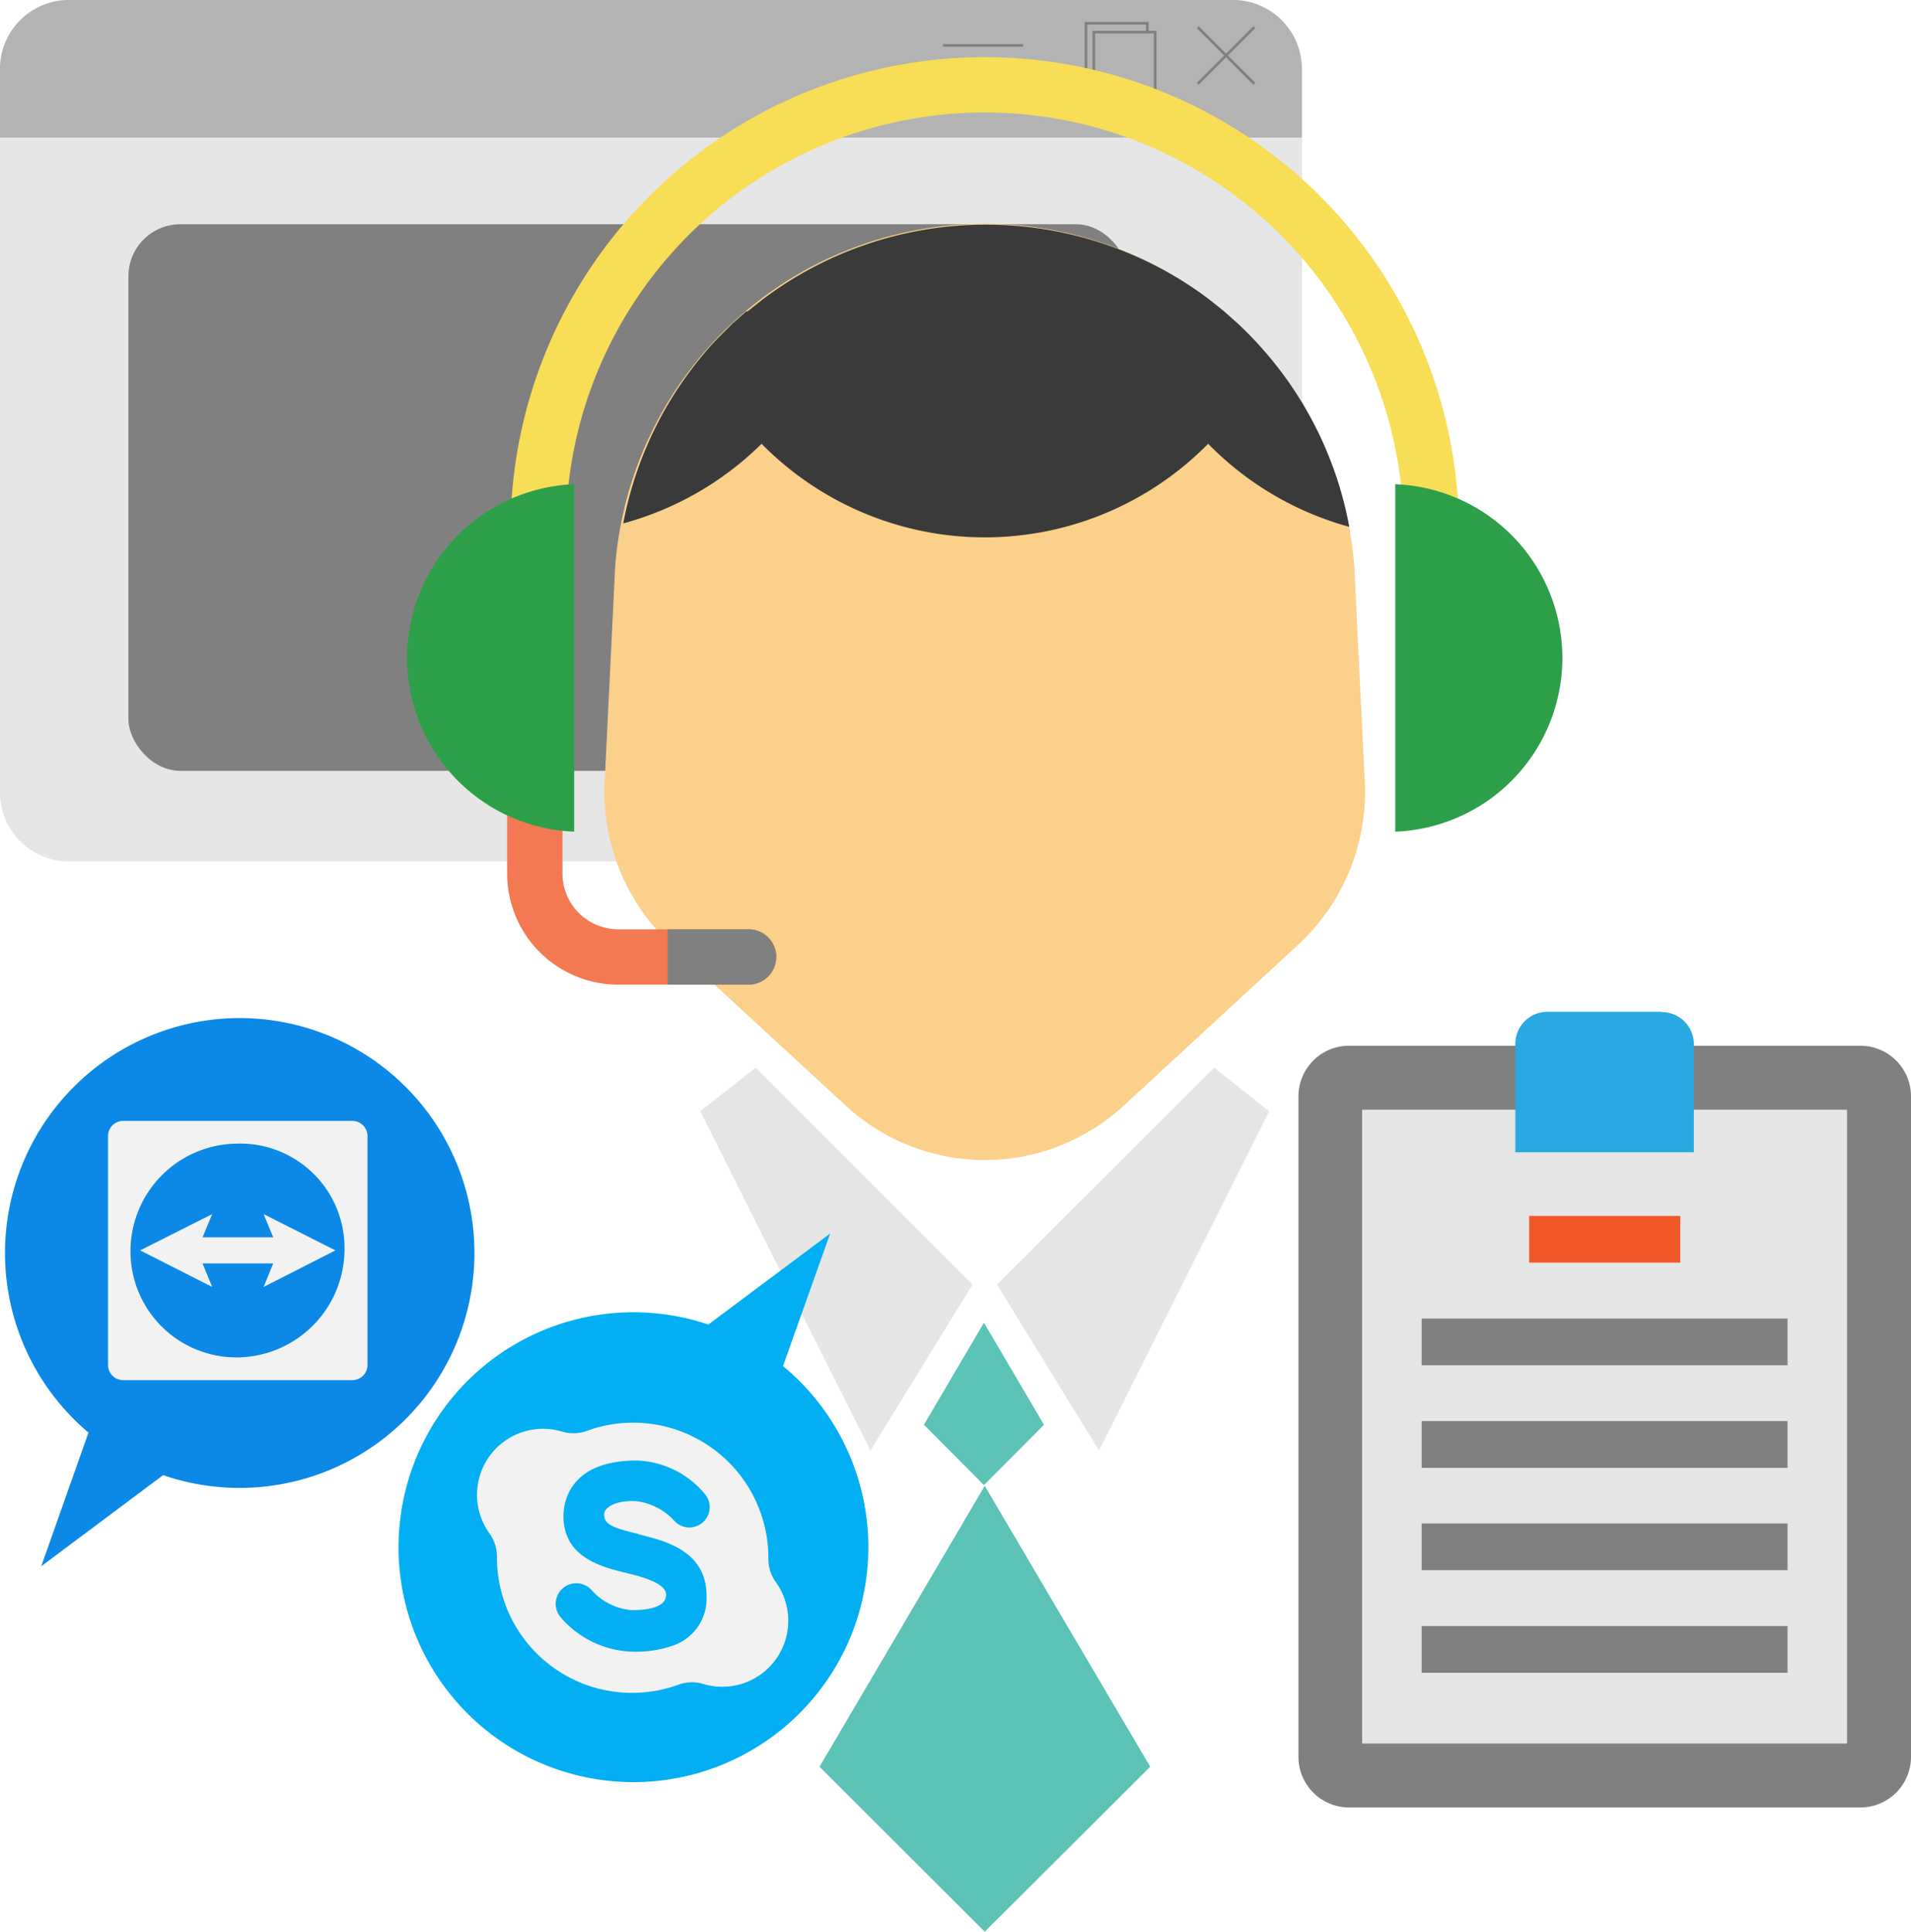 <svg xmlns="http://www.w3.org/2000/svg" viewBox="0 0 73.22 74.02"><defs><style>.cls-1{fill:#e6e6e6;}.cls-2{fill:#b3b3b3;}.cls-3{fill:none;stroke:gray;stroke-miterlimit:10;stroke-width:0.1px;}.cls-4{fill:gray;}.cls-5{fill:#fbd08a;}.cls-6{fill:#f8dd57;}.cls-7{fill:#3a3a3a;}.cls-8{fill:#5cc3b6;}.cls-9{fill:#f37953;}.cls-10{fill:#2d9f48;}.cls-11{fill:#29a9e1;}.cls-12{fill:#f05829;}.cls-13{fill:#0c89e6;}.cls-14{fill:#02aff3;}.cls-15{fill:#f2f2f2;}</style></defs><title>Asset 12</title><g id="Layer_2" data-name="Layer 2"><g id="Layer_1-2" data-name="Layer 1"><path class="cls-1" d="M49.89,2.64V30.32A2.64,2.64,0,0,1,47.24,33H2.64A2.64,2.64,0,0,1,0,30.32V2.64A2.64,2.64,0,0,1,2.64,0h44.6a2.64,2.64,0,0,1,2.64,2.64Zm0,0"/><path class="cls-2" d="M49.88,2.64V5.27H0V2.64A2.64,2.64,0,0,1,2.64,0h44.6a2.64,2.64,0,0,1,2.64,2.64Zm0,0"/><line class="cls-3" x1="48.06" y1="1.04" x2="45.89" y2="3.21"/><line class="cls-3" x1="48.06" y1="3.21" x2="45.89" y2="1.04"/><line class="cls-3" x1="39.2" y1="1.74" x2="36.13" y2="1.74"/><polyline class="cls-3" points="41.91 3.24 41.61 3.24 41.61 0.89 43.96 0.89 43.96 1.23"/><rect class="cls-3" x="41.91" y="1.23" width="2.35" height="2.35"/><rect class="cls-4" x="4.92" y="8.59" width="38.3" height="20.94" rx="1.99" ry="1.99"/><path class="cls-5" d="M49.72,36.21l-6.67,6.15a7.85,7.85,0,0,1-10.64,0l-6.67-6.15a8,8,0,0,1-2.56-6.5l.39-8a13.92,13.92,0,0,1,.21-1.58,14.2,14.2,0,0,1,22.51-8.69q.57.43,1.1.92a14.5,14.5,0,0,1,1.2,1.26,14.14,14.14,0,0,1,3.09,6.51,13.92,13.92,0,0,1,.21,1.58l.39,8a8,8,0,0,1-2.56,6.5Zm0,0"/><path class="cls-6" d="M55.9,20.36H53.78a16.05,16.05,0,1,0-32.1,0H19.56a18.17,18.17,0,0,1,36.34,0Zm0,0"/><path class="cls-7" d="M51.69,20.14a14.14,14.14,0,0,0-3.09-6.51,14.5,14.5,0,0,0-1.2-1.26l-.52-.46-.11-.09-.44-.35,0,0h0a14.2,14.2,0,0,0-17.11,0h0l-.58.46-.05,0-.53.47-.06.06-.51.51,0,0q-.27.28-.52.58a14.14,14.14,0,0,0-3.09,6.5A12,12,0,0,0,29.18,17a12,12,0,0,0,17.11,0,12,12,0,0,0,5.4,3.18Zm0,0"/><path class="cls-1" d="M28.95,40.9l8.31,8.31-3.91,6.36-6.52-13Zm0,0"/><path class="cls-1" d="M46.52,40.9,38.2,49.21l3.91,6.36,6.52-13Zm0,0"/><path class="cls-8" d="M40,54.58l-2.3-3.91-2.3,3.91,2.3,2.31Zm0,0"/><path class="cls-8" d="M44.07,67.68,37.73,56.92,31.4,67.68,37.73,74Zm0,0"/><path class="cls-9" d="M29.74,36.66a1.06,1.06,0,0,1-1.06,1.06h-5a4.26,4.26,0,0,1-4.25-4.26V30.63h2.12v2.83a2.14,2.14,0,0,0,2.14,2.14h5a1.06,1.06,0,0,1,1.06,1.06Zm0,0"/><path class="cls-10" d="M22,18.55a6.66,6.66,0,0,0,0,13.31"/><path class="cls-10" d="M53.46,18.55a6.66,6.66,0,0,1,0,13.31"/><path class="cls-4" d="M29.74,36.66a1.06,1.06,0,0,1-1.06,1.06h-3.1V35.6h3.1a1.06,1.06,0,0,1,1.06,1.06Zm0,0"/><path class="cls-4" d="M71.28,69.24H51.69a1.94,1.94,0,0,1-1.94-1.94V42a1.94,1.94,0,0,1,1.94-1.94H71.28A1.94,1.94,0,0,1,73.22,42V67.3a1.94,1.94,0,0,1-1.94,1.94Zm0,0"/><rect class="cls-1" x="52.19" y="42.51" width="18.58" height="24.28"/><path class="cls-11" d="M63.67,38.76H59.29A1.23,1.23,0,0,0,58.06,40v4.14H64.9V40a1.23,1.23,0,0,0-1.23-1.23Zm0,0"/><rect class="cls-12" x="58.59" y="46.58" width="5.79" height="1.79"/><rect class="cls-4" x="54.47" y="50.51" width="14.02" height="1.79"/><rect class="cls-4" x="54.47" y="54.44" width="14.02" height="1.79"/><rect class="cls-4" x="54.47" y="58.36" width="14.02" height="1.79"/><rect class="cls-4" x="54.47" y="62.29" width="14.02" height="1.79"/><path class="cls-13" d="M9.1,39A9,9,0,0,0,3.39,54.88L1.58,60l4.67-3.49h0A9,9,0,1,0,9.1,39Zm0,0"/><path class="cls-14" d="M30,52.33l1.81-5.08-4.67,3.49h0A9,9,0,1,0,30,52.33Zm0,0"/><polygon class="cls-15" points="8.13 46.51 7.76 47.4 10.47 47.4 10.1 46.51 12.85 47.9 10.1 49.3 10.47 48.4 7.76 48.4 8.13 49.3 5.37 47.9 8.13 46.51"/><path class="cls-15" d="M13.49,52.87H4.72a.58.58,0,0,1-.58-.58V43.52a.58.58,0,0,1,.58-.58h8.78a.58.58,0,0,1,.58.58v8.77A.58.58,0,0,1,13.49,52.87ZM9.07,43.81A4.12,4.12,0,0,0,5,47.9,4.06,4.06,0,0,0,9.1,52a4.15,4.15,0,0,0,4.1-4.1A4,4,0,0,0,9.07,43.81Z"/><path class="cls-15" d="M29.72,60.6a1.53,1.53,0,0,1-.28-.9h0a5.18,5.18,0,0,0-7-4.87,1.53,1.53,0,0,1-.94,0,2.53,2.53,0,0,0-2.74,3.92,1.52,1.52,0,0,1,.28.9h0a5.18,5.18,0,0,0,7,4.87,1.53,1.53,0,0,1,.94,0,2.53,2.53,0,0,0,2.74-3.92Zm-5.27-1.83c1,.25,2.62.62,2.62,2.36A1.9,1.9,0,0,1,25.89,63a4.32,4.32,0,0,1-1.7.27,3.75,3.75,0,0,1-2.72-1.33.78.78,0,0,1,1.22-1,2.31,2.31,0,0,0,1.5.74c1.06,0,1.3-.28,1.33-.55s-.25-.57-1.43-.85c-1-.24-2.5-.59-2.5-2.2,0-.5.2-2.13,2.81-2.13a3.53,3.53,0,0,1,2.66,1.35.78.78,0,0,1-1.25.93,2.34,2.34,0,0,0-1.41-.72c-.63-.06-1.25.17-1.25.5S23.33,58.5,24.45,58.76Z"/></g></g></svg>